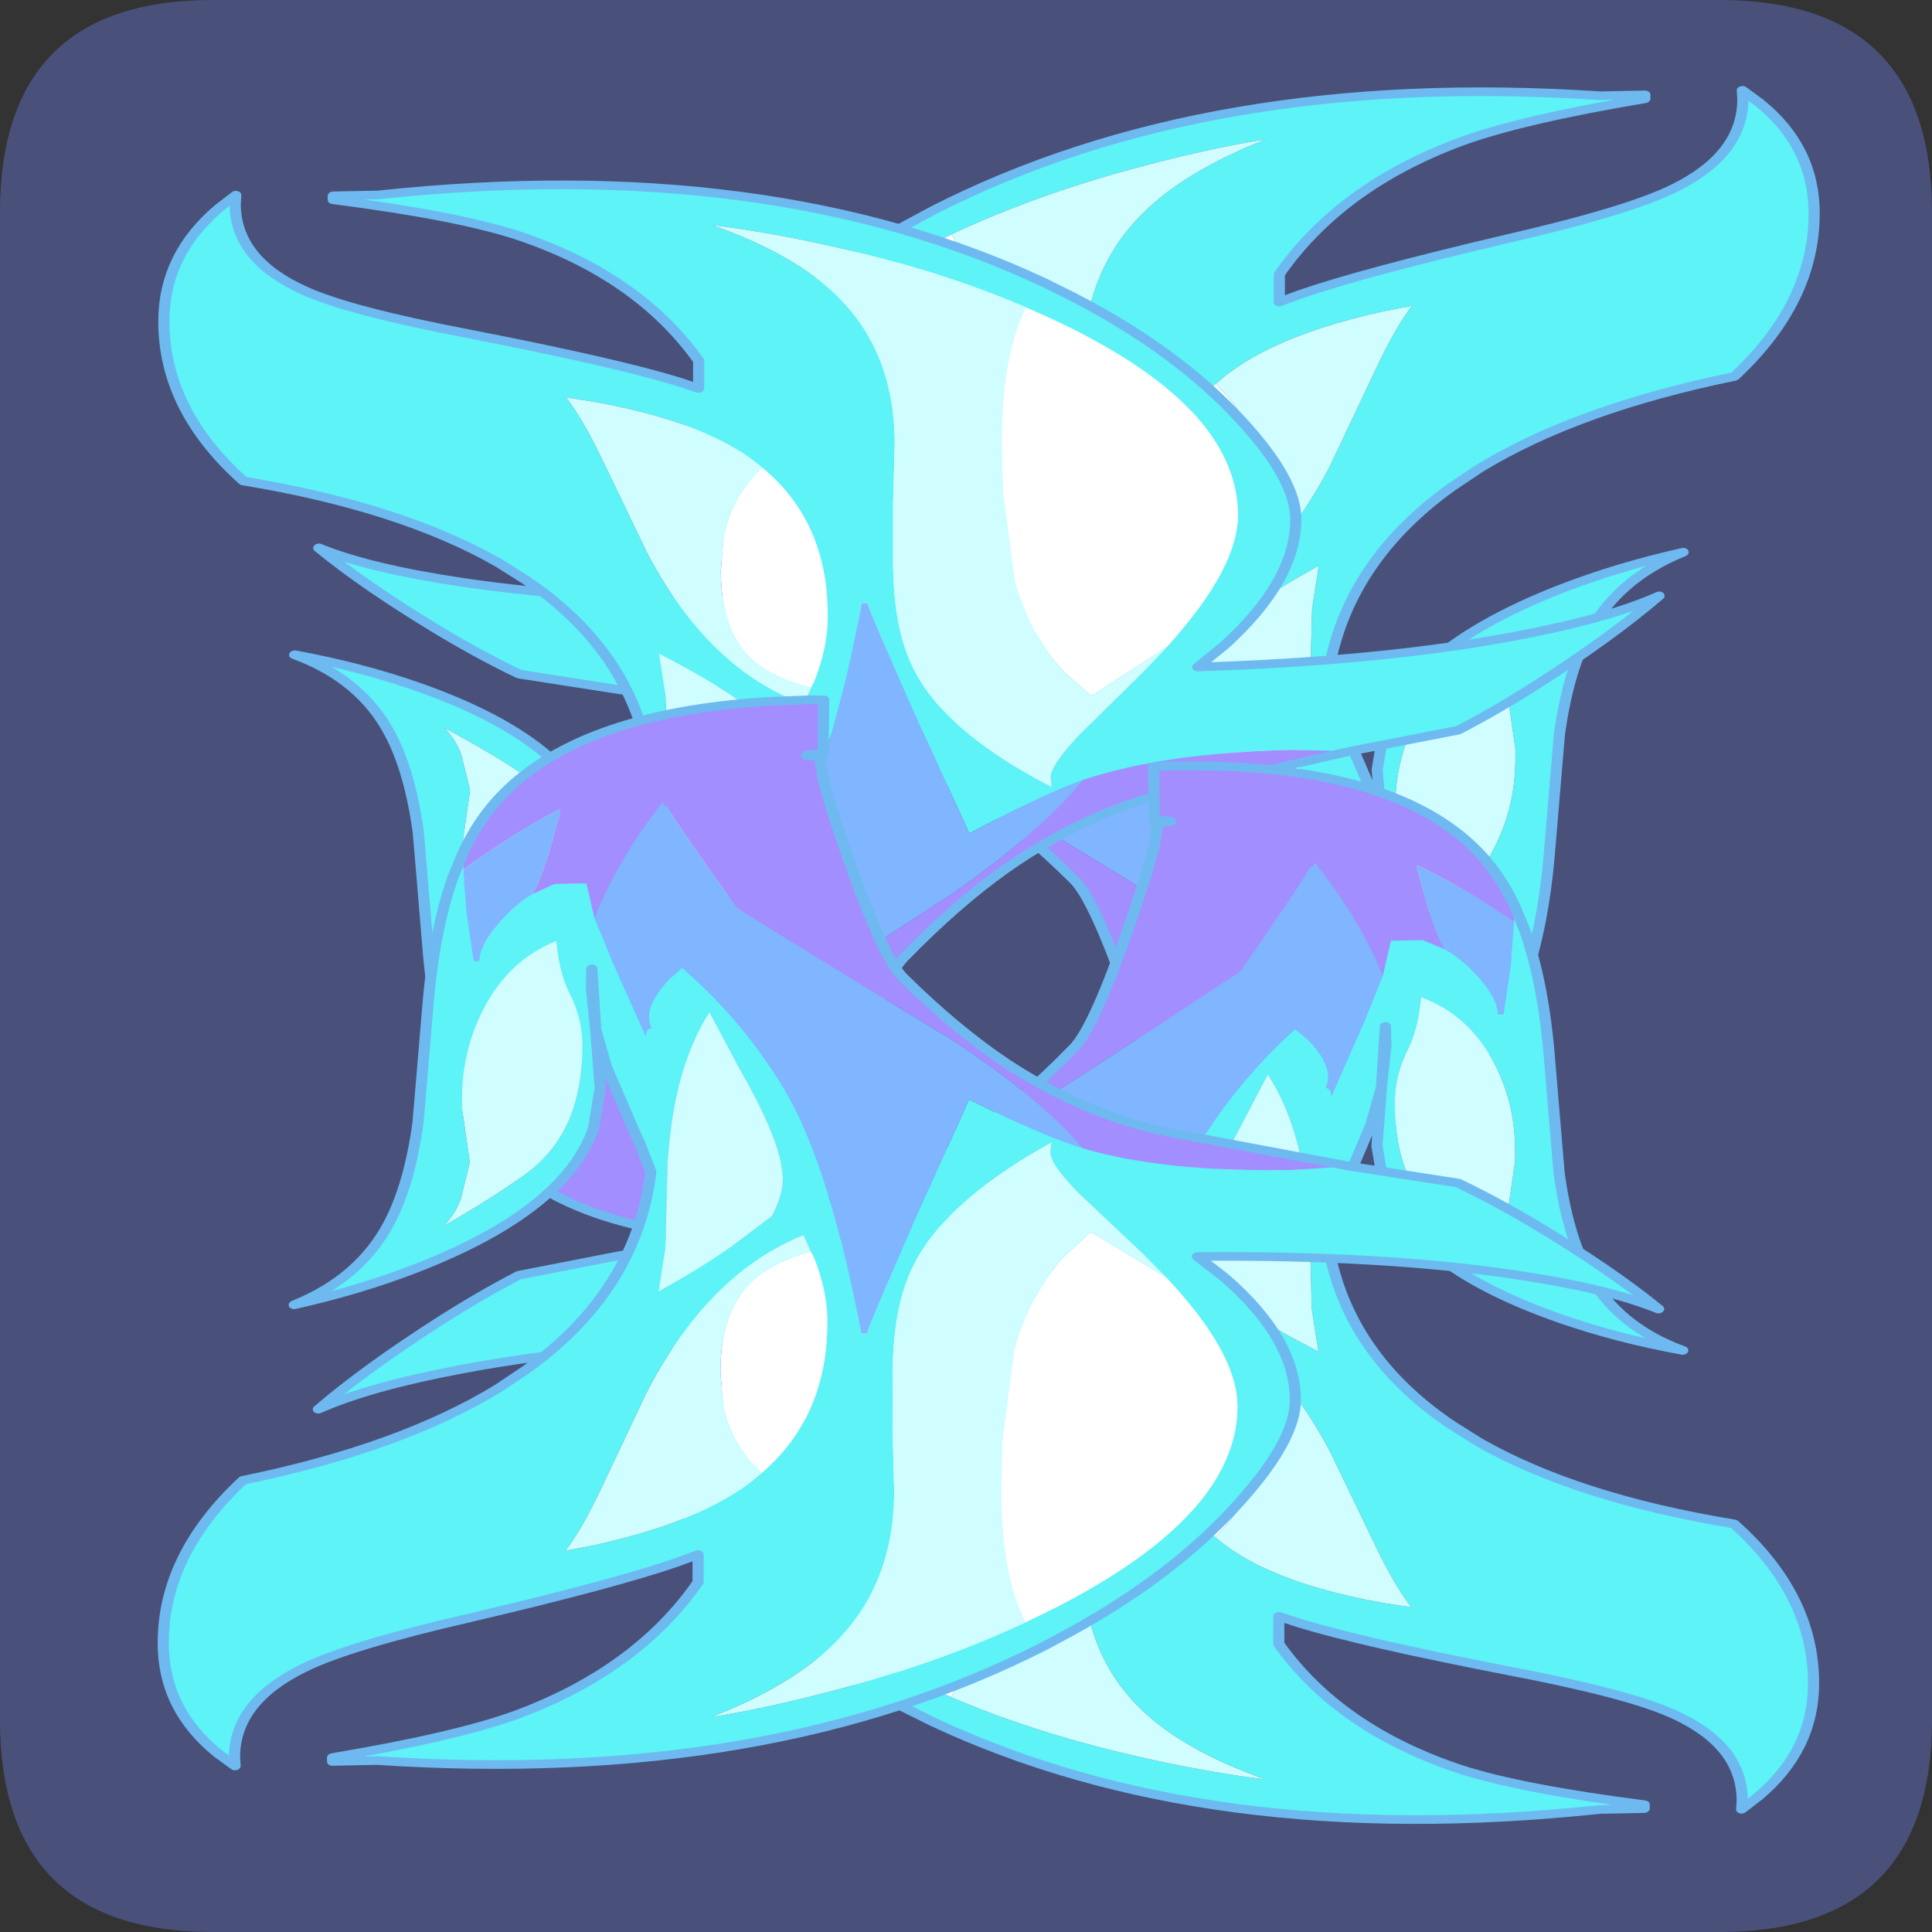 <?xml version="1.0" encoding="UTF-8" standalone="no"?>
<svg xmlns:ffdec="https://www.free-decompiler.com/flash" xmlns:xlink="http://www.w3.org/1999/xlink" ffdec:objectType="frame" height="30.0px" width="30.0px" xmlns="http://www.w3.org/2000/svg">
  <rect width="100%" height="100%" fill="#333333" stroke="none"/>
  <g transform="matrix(1.0, 0.0, 0.0, 1.0, 0.0, 0.0)">
    <use ffdec:characterId="1" height="30.0" transform="matrix(1.0, 0.0, 0.0, 1.0, 0.0, 0.0)" width="30.0" xlink:href="#shape0"/>
    <use ffdec:characterId="3" height="30.0" transform="matrix(1.0, 0.0, 0.0, 1.0, 0.0, 0.0)" width="30.0" xlink:href="#sprite0"/>
    <use ffdec:characterId="6" height="126.9" transform="matrix(0.216, 0.0, 0.0, 0.216, 2.452, 1.271)" width="119.45" xlink:href="#sprite1"/>
  </g>
  <defs>
    <g id="shape0" transform="matrix(1.0, 0.0, 0.0, 1.0, 0.0, 0.0)">
      <path d="M0.0 0.0 L30.0 0.0 30.0 30.0 0.0 30.0 0.0 0.0" fill="#33cc66" fill-opacity="0.0" fill-rule="evenodd" stroke="none"/>
    </g>
    <g id="sprite0" transform="matrix(1.0, 0.0, 0.0, 1.0, 0.0, 0.1)">
      <use ffdec:characterId="2" height="30.0" transform="matrix(1.0, 0.0, 0.0, 1.0, 0.0, -0.1)" width="30.0" xlink:href="#shape1"/>
    </g>
    <g id="shape1" transform="matrix(1.0, 0.0, 0.0, 1.0, 0.0, 0.1)">
      <path d="M3.3 -0.1 L26.7 -0.1 Q30.0 -0.1 30.0 3.2 L30.0 26.6 Q30.0 29.9 26.7 29.9 L3.3 29.9 Q0.0 29.9 0.0 26.6 L0.0 3.2 Q0.0 -0.1 3.3 -0.1" fill="#49517a" fill-rule="evenodd" stroke="none"/>
    </g>
    <g id="sprite1" transform="matrix(1.0, 0.0, 0.0, 1.0, -9.25, 8.45)">
      <use ffdec:characterId="5" height="135.2" transform="matrix(2.0E-4, -0.622, 0.801, -0.016, 20.399, 70.469)" width="123.6" xlink:href="#sprite2"/>
      <use ffdec:characterId="5" height="135.2" transform="matrix(2.0E-4, -0.622, -0.801, 0.016, 117.55, 73.903)" width="123.6" xlink:href="#sprite2"/>
      <use ffdec:characterId="5" height="135.2" transform="matrix(-2.0E-4, 0.621, 0.801, -0.016, 20.4, 41.647)" width="123.6" xlink:href="#sprite2"/>
      <use ffdec:characterId="5" height="135.2" transform="matrix(-2.0E-4, 0.621, -0.801, 0.016, 117.55, 34.431)" width="123.6" xlink:href="#sprite2"/>
    </g>
    <g id="sprite2" transform="matrix(1.0, 0.0, 0.0, 1.0, 0.5, 0.5)">
      <use ffdec:characterId="4" height="135.2" transform="matrix(1.0, 0.0, 0.0, 1.0, -0.5, -0.5)" width="123.6" xlink:href="#shape2"/>
    </g>
    <g id="shape2" transform="matrix(1.0, 0.0, 0.0, 1.0, 0.5, 0.5)">
      <path d="M55.25 27.75 L57.45 18.0 Q59.6 14.65 62.5 11.0 67.9 4.25 72.5 0.0 70.0 4.55 68.2 12.85 65.6 24.75 65.35 41.4 L67.8 39.0 Q75.1 32.6 82.2 32.6 86.8 32.6 93.8 37.55 101.95 43.25 108.4 52.6 L110.1 55.15 Q125.7 79.85 121.8 115.0 L121.8 119.0 121.35 119.0 Q119.25 108.0 116.85 102.55 111.95 91.7 101.9 86.2 L98.7 86.2 99.55 88.1 Q101.9 93.7 105.5 106.7 108.45 117.6 110.95 121.65 114.7 127.8 121.1 127.8 L122.1 127.75 120.65 129.25 Q115.4 134.2 107.7 134.2 97.45 134.2 89.05 127.05 85.7 112.95 79.0 104.15 L76.95 101.7 Q68.05 91.75 54.3 90.45 L51.1 91.4 50.15 91.75 42.0 94.45 37.7 95.4 30.65 95.75 32.9 95.8 37.7 95.4 44.45 95.0 49.1 95.6 Q58.55 98.15 64.9 111.5 67.3 116.55 68.85 122.45 65.9 116.5 59.5 113.9 55.1 112.1 48.05 111.35 L45.8 111.2 35.05 110.5 Q25.95 109.95 19.65 108.2 L16.85 107.3 18.8 107.3 18.85 107.3 23.85 107.0 29.5 106.35 29.5 105.85 Q27.6 105.85 24.8 103.85 22.95 102.55 21.85 101.05 L20.75 99.1 20.75 96.25 24.8 95.5 29.9 93.9 38.6 90.9 Q37.65 90.9 37.65 90.4 35.35 91.3 31.95 88.75 L30.75 87.65 Q35.9 83.15 41.85 80.05 44.5 78.6 47.35 77.5 56.15 74.1 73.5 71.55 L73.5 71.05 Q72.6 70.9 59.85 66.55 L46.65 61.9 Q50.8 55.55 52.2 52.45 L52.55 51.7 Q55.55 44.25 55.55 32.85 L55.25 27.75 M107.3 56.8 L107.25 56.75 Q98.5 41.55 88.05 38.55 85.5 37.8 82.8 37.8 76.65 37.8 67.75 44.15 L65.0 46.2 57.8 52.0 Q54.35 54.6 52.9 54.6 L51.8 54.5 Q55.75 60.25 60.05 63.6 63.6 66.35 67.4 67.45 71.55 68.7 78.2 68.75 L84.65 68.75 91.8 68.6 Q102.5 68.6 109.15 73.85 114.0 77.65 117.55 85.0 116.6 79.9 114.9 74.5 111.9 64.75 107.3 56.8 M63.85 76.1 L61.95 76.75 Q66.1 85.1 79.15 90.55 L79.9 90.85 90.7 94.85 Q95.45 96.6 97.95 98.1 L97.4 95.6 Q95.8 89.4 93.35 85.35 91.7 82.55 89.4 80.5 86.7 78.0 83.15 76.55 78.35 74.6 72.0 74.6 68.5 74.6 64.6 75.8 L63.85 76.1 M33.3 97.8 Q30.95 98.7 27.35 98.95 29.45 103.15 34.85 105.4 39.7 107.4 45.3 107.4 L46.5 107.4 52.75 106.7 52.8 106.7 56.95 107.5 Q58.7 108.0 60.05 109.0 55.1 102.15 52.75 100.3 50.95 98.85 48.5 97.95 44.75 96.6 39.5 96.6 36.3 96.6 33.3 97.8 M55.25 78.6 L54.15 78.7 Q50.25 79.1 42.3 82.6 L35.95 85.2 Q41.75 88.1 50.95 88.8 L53.2 88.95 63.15 89.15 68.15 89.75 67.75 89.2 Q65.55 86.0 63.2 83.3 L59.7 79.6 Q57.4 78.6 55.25 78.6" fill="#5df3f7" fill-rule="evenodd" stroke="none"/>
      <path d="M67.75 44.15 Q76.65 37.8 82.8 37.8 85.5 37.8 88.05 38.55 98.5 41.55 107.25 56.75 L107.3 56.8 Q102.0 59.0 91.6 59.0 L86.25 58.9 75.85 57.85 Q69.45 56.5 65.1 53.4 L62.3 51.0 62.55 50.6 67.75 44.15 M89.4 80.5 L87.7 81.7 Q85.2 83.35 81.55 83.95 L77.6 84.2 Q70.65 84.2 67.3 81.45 65.05 79.6 63.85 76.1 L64.6 75.8 Q68.5 74.6 72.0 74.6 78.35 74.6 83.15 76.55 86.7 78.0 89.4 80.5" fill="#ffffff" fill-rule="evenodd" stroke="none"/>
      <path d="M107.3 56.8 Q111.9 64.75 114.9 74.5 116.6 79.9 117.55 85.0 114.0 77.65 109.15 73.85 102.5 68.6 91.8 68.6 L84.65 68.75 78.2 68.75 Q71.55 68.7 67.4 67.45 63.6 66.35 60.05 63.6 55.75 60.25 51.8 54.5 L52.9 54.6 Q54.35 54.6 57.8 52.0 L65.0 46.2 67.75 44.15 62.55 50.6 62.3 51.0 65.1 53.4 Q69.45 56.5 75.85 57.85 L86.25 58.9 91.6 59.0 Q102.0 59.0 107.3 56.8 M89.4 80.5 Q91.7 82.55 93.35 85.35 95.8 89.4 97.4 95.6 L97.95 98.1 Q95.45 96.6 90.7 94.85 L79.9 90.85 79.15 90.55 Q66.1 85.1 61.95 76.75 L63.85 76.1 Q65.05 79.6 67.3 81.45 70.65 84.2 77.6 84.2 L81.55 83.95 Q85.2 83.35 87.7 81.7 L89.4 80.5 M33.3 97.8 Q36.3 96.6 39.5 96.6 44.75 96.6 48.5 97.95 50.95 98.85 52.75 100.3 55.1 102.15 60.05 109.0 58.7 108.0 56.95 107.5 L52.8 106.7 52.75 106.7 46.5 107.4 45.3 107.4 Q39.7 107.4 34.85 105.4 29.45 103.15 27.35 98.95 30.95 98.7 33.3 97.8 M55.25 78.6 Q57.4 78.6 59.7 79.6 L63.2 83.3 Q65.55 86.0 67.75 89.2 L68.15 89.75 63.15 89.15 53.2 88.95 50.95 88.8 Q41.75 88.1 35.95 85.2 L42.3 82.6 Q50.25 79.1 54.15 78.7 L55.25 78.6" fill="#d0fdff" fill-rule="evenodd" stroke="none"/>
      <path d="M55.25 27.75 L55.55 32.85 Q55.55 44.25 52.55 51.7 46.25 55.85 39.6 63.55 L30.45 74.85 23.95 82.75 Q13.3 88.55 12.05 89.0 12.05 89.4 11.55 89.4 17.5 93.05 23.65 95.15 L24.8 95.5 20.75 96.25 20.75 99.1 21.85 101.05 21.75 101.05 Q20.55 100.45 16.85 99.55 L12.5 98.6 12.05 98.6 Q14.8 102.8 18.85 107.3 L18.8 107.3 16.85 107.3 Q13.35 106.0 10.9 104.25 1.05 97.25 0.1 80.0 L0.0 76.2 0.05 74.95 6.5 75.0 6.5 75.15 6.55 75.1 Q7.15 75.75 16.95 73.15 L18.25 72.8 Q30.15 69.6 32.4 67.8 38.5 63.1 42.5 58.6 48.8 51.4 50.95 43.8 L55.25 27.75 M6.5 75.15 Q6.25 75.3 6.3 75.75 6.5 77.45 6.5 75.15" fill="#a28eff" fill-rule="evenodd" stroke="none"/>
      <path d="M52.55 51.7 L52.2 52.45 Q50.8 55.55 46.65 61.9 L59.85 66.55 Q72.6 70.9 73.5 71.05 L73.5 71.55 Q56.15 74.1 47.35 77.5 44.5 78.6 41.85 80.05 35.9 83.15 30.75 87.65 L31.95 88.75 Q35.35 91.3 37.65 90.4 37.65 90.9 38.6 90.9 L29.9 93.9 24.8 95.5 23.65 95.15 Q17.5 93.05 11.55 89.4 12.05 89.4 12.05 89.0 13.3 88.55 23.95 82.75 L30.45 74.85 39.6 63.55 Q46.25 55.85 52.55 51.7 M21.85 101.05 Q22.95 102.55 24.8 103.85 27.6 105.85 29.5 105.85 L29.5 106.35 23.85 107.0 18.85 107.3 Q14.8 102.8 12.05 98.6 L12.5 98.6 16.85 99.55 Q20.55 100.45 21.75 101.05 L21.85 101.05" fill="#80b5ff" fill-rule="evenodd" stroke="none"/>
      <path d="M16.85 107.3 L19.65 108.2 Q25.95 109.95 35.05 110.5 L45.8 111.2 48.05 111.35 Q55.1 112.1 59.5 113.9 65.9 116.5 68.85 122.45 67.3 116.55 64.9 111.5 58.55 98.15 49.1 95.6 L44.45 95.0 37.7 95.4 32.9 95.8 30.65 95.75 37.7 95.4 42.0 94.45 50.15 91.75 51.1 91.4 54.3 90.45 Q68.05 91.75 76.95 101.7 L79.0 104.15 Q85.7 112.95 89.05 127.05 97.45 134.2 107.7 134.2 115.4 134.2 120.65 129.25 L122.1 127.75 121.1 127.8 Q114.7 127.8 110.95 121.65 108.45 117.6 105.5 106.7 101.9 93.7 99.55 88.1 L98.7 86.2 101.9 86.2 Q111.95 91.7 116.85 102.55 119.25 108.0 121.35 119.0 L121.8 119.0 121.8 115.0 Q125.7 79.85 110.1 55.15 L108.4 52.6 Q101.95 43.25 93.8 37.55 86.8 32.6 82.2 32.6 75.1 32.6 67.8 39.0 L65.35 41.4 Q65.6 24.75 68.2 12.85 70.0 4.55 72.5 0.0 67.9 4.25 62.5 11.0 59.6 14.65 57.45 18.0 L55.25 27.75 50.95 43.8 Q48.8 51.4 42.5 58.6 38.5 63.1 32.4 67.8 30.15 69.6 18.25 72.8 L16.95 73.15 Q7.15 75.75 6.55 75.1 L6.5 75.15 Q6.5 77.45 6.3 75.75 6.25 75.3 6.5 75.15 L6.5 75.0 0.05 74.95 0.0 76.2 0.1 80.0 Q1.05 97.25 10.9 104.25 13.35 106.0 16.85 107.3 Z" fill="none" stroke="#6ebaf0" stroke-linecap="round" stroke-linejoin="round" stroke-width="1.0"/>
    </g>
  </defs>
</svg>
